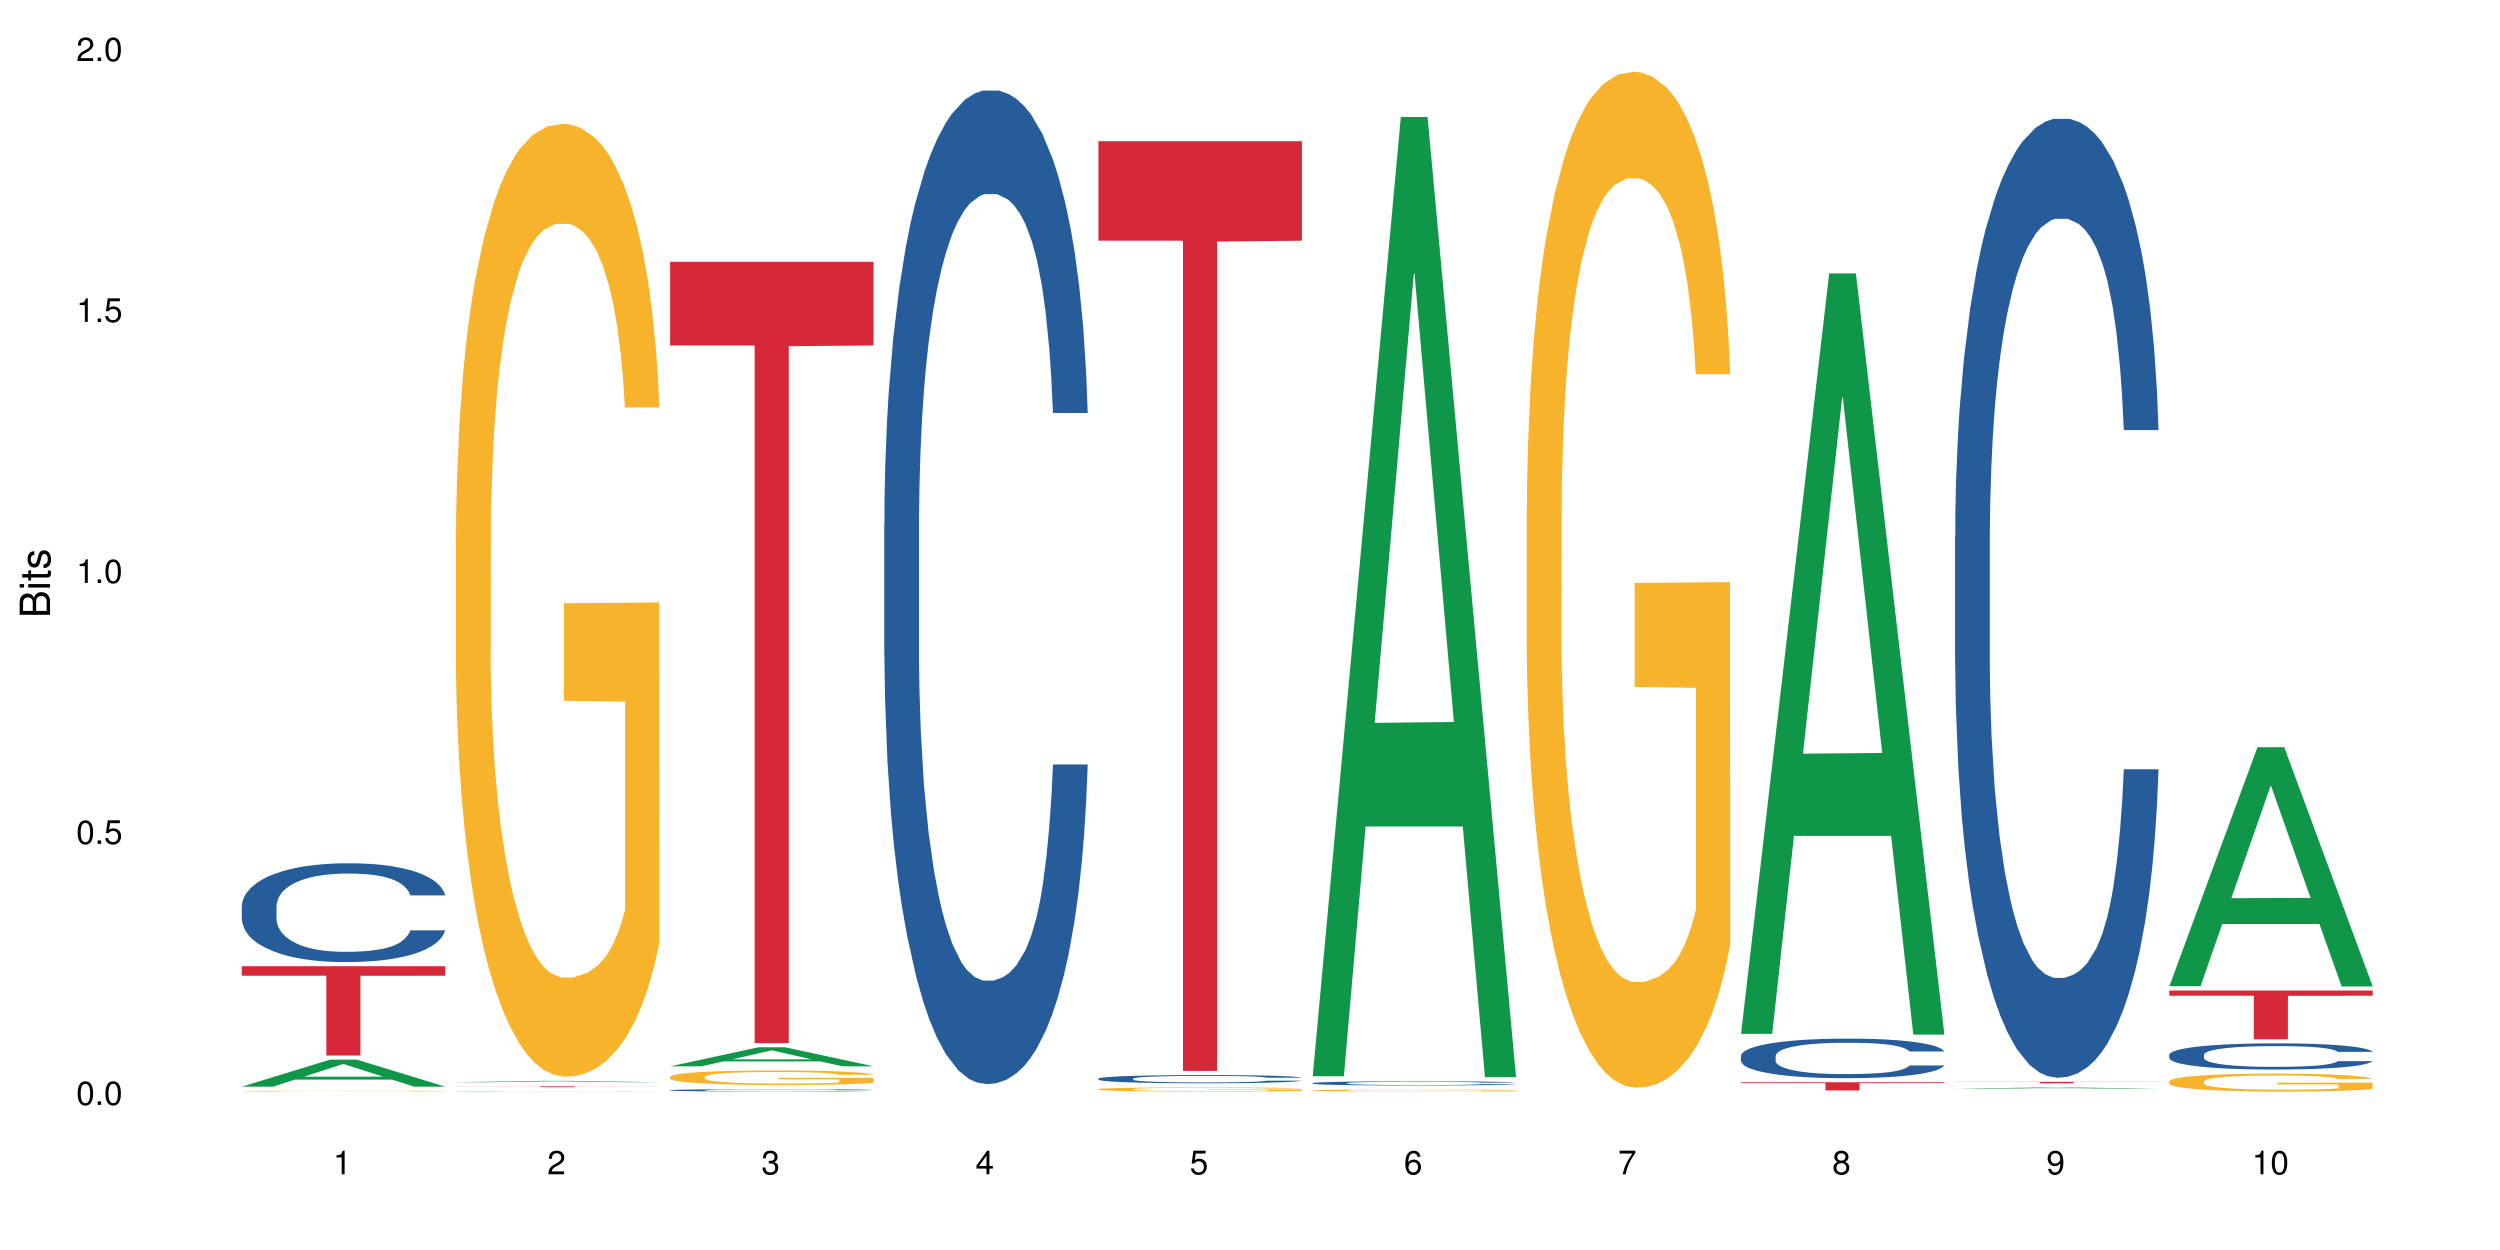 <?xml version="1.0" encoding="UTF-8"?>
<svg xmlns="http://www.w3.org/2000/svg" xmlns:xlink="http://www.w3.org/1999/xlink" width="720pt" height="360pt" viewBox="0 0 720 360" version="1.1">
<defs>
<g>
<symbol overflow="visible" id="glyph0-0">
<path style="stroke:none;" d=""/>
</symbol>
<symbol overflow="visible" id="glyph0-1">
<path style="stroke:none;" d="M 2.641 -6.797 C 2 -6.797 1.422 -6.531 1.078 -6.047 C 0.641 -5.453 0.406 -4.547 0.406 -3.297 C 0.406 -1 1.188 0.219 2.641 0.219 C 4.078 0.219 4.859 -1 4.859 -3.234 C 4.859 -4.562 4.656 -5.438 4.203 -6.047 C 3.844 -6.531 3.281 -6.797 2.641 -6.797 Z M 2.641 -6.047 C 3.547 -6.047 4 -5.125 4 -3.312 C 4 -1.375 3.562 -0.484 2.625 -0.484 C 1.734 -0.484 1.281 -1.422 1.281 -3.281 C 1.281 -5.141 1.734 -6.047 2.641 -6.047 Z M 2.641 -6.047 "/>
</symbol>
<symbol overflow="visible" id="glyph0-2">
<path style="stroke:none;" d="M 1.828 -1 L 0.828 -1 L 0.828 0 L 1.828 0 Z M 1.828 -1 "/>
</symbol>
<symbol overflow="visible" id="glyph0-3">
<path style="stroke:none;" d="M 4.562 -6.797 L 1.062 -6.797 L 0.547 -3.094 L 1.328 -3.094 C 1.719 -3.562 2.047 -3.734 2.578 -3.734 C 3.484 -3.734 4.062 -3.109 4.062 -2.094 C 4.062 -1.125 3.484 -0.531 2.578 -0.531 C 1.828 -0.531 1.375 -0.906 1.188 -1.672 L 0.328 -1.672 C 0.453 -1.109 0.547 -0.844 0.75 -0.594 C 1.125 -0.078 1.828 0.219 2.594 0.219 C 3.969 0.219 4.922 -0.781 4.922 -2.219 C 4.922 -3.562 4.031 -4.484 2.719 -4.484 C 2.25 -4.484 1.859 -4.359 1.469 -4.062 L 1.734 -5.969 L 4.562 -5.969 Z M 4.562 -6.797 "/>
</symbol>
<symbol overflow="visible" id="glyph0-4">
<path style="stroke:none;" d="M 2.484 -4.844 L 2.484 0 L 3.328 0 L 3.328 -6.797 L 2.766 -6.797 C 2.469 -5.75 2.281 -5.609 0.984 -5.453 L 0.984 -4.844 Z M 2.484 -4.844 "/>
</symbol>
<symbol overflow="visible" id="glyph0-5">
<path style="stroke:none;" d="M 4.859 -0.828 L 1.281 -0.828 C 1.359 -1.391 1.672 -1.75 2.5 -2.234 L 3.469 -2.75 C 4.406 -3.266 4.906 -3.969 4.906 -4.812 C 4.906 -5.375 4.672 -5.906 4.266 -6.266 C 3.859 -6.625 3.375 -6.797 2.719 -6.797 C 1.859 -6.797 1.219 -6.5 0.844 -5.922 C 0.609 -5.562 0.5 -5.125 0.484 -4.438 L 1.328 -4.438 C 1.359 -4.906 1.406 -5.188 1.531 -5.406 C 1.75 -5.812 2.188 -6.062 2.703 -6.062 C 3.469 -6.062 4.031 -5.516 4.031 -4.781 C 4.031 -4.25 3.719 -3.797 3.125 -3.438 L 2.234 -2.938 C 0.812 -2.141 0.406 -1.5 0.328 0 L 4.859 0 Z M 4.859 -0.828 "/>
</symbol>
<symbol overflow="visible" id="glyph0-6">
<path style="stroke:none;" d="M 2.125 -3.125 L 2.578 -3.125 C 3.516 -3.125 3.984 -2.703 3.984 -1.891 C 3.984 -1.031 3.469 -0.531 2.578 -0.531 C 1.656 -0.531 1.203 -0.984 1.156 -1.969 L 0.312 -1.969 C 0.344 -1.422 0.438 -1.078 0.609 -0.766 C 0.953 -0.109 1.625 0.219 2.547 0.219 C 3.953 0.219 4.859 -0.609 4.859 -1.906 C 4.859 -2.766 4.516 -3.25 3.703 -3.516 C 4.344 -3.766 4.656 -4.25 4.656 -4.938 C 4.656 -6.109 3.875 -6.797 2.578 -6.797 C 1.203 -6.797 0.484 -6.047 0.453 -4.609 L 1.297 -4.609 C 1.312 -5.016 1.344 -5.25 1.453 -5.453 C 1.641 -5.828 2.062 -6.062 2.594 -6.062 C 3.344 -6.062 3.797 -5.625 3.797 -4.906 C 3.797 -4.422 3.609 -4.141 3.25 -3.984 C 3.016 -3.891 2.719 -3.844 2.125 -3.844 Z M 2.125 -3.125 "/>
</symbol>
<symbol overflow="visible" id="glyph0-7">
<path style="stroke:none;" d="M 3.141 -1.625 L 3.141 0 L 3.984 0 L 3.984 -1.625 L 4.984 -1.625 L 4.984 -2.391 L 3.984 -2.391 L 3.984 -6.797 L 3.359 -6.797 L 0.266 -2.516 L 0.266 -1.625 Z M 3.141 -2.391 L 1 -2.391 L 3.141 -5.359 Z M 3.141 -2.391 "/>
</symbol>
<symbol overflow="visible" id="glyph0-8">
<path style="stroke:none;" d="M 4.781 -5.031 C 4.609 -6.141 3.891 -6.797 2.844 -6.797 C 2.094 -6.797 1.422 -6.438 1.031 -5.828 C 0.609 -5.172 0.406 -4.344 0.406 -3.094 C 0.406 -1.953 0.578 -1.234 0.984 -0.625 C 1.359 -0.078 1.953 0.219 2.703 0.219 C 3.984 0.219 4.922 -0.734 4.922 -2.078 C 4.922 -3.344 4.062 -4.234 2.844 -4.234 C 2.172 -4.234 1.641 -3.969 1.281 -3.469 C 1.281 -5.125 1.828 -6.047 2.797 -6.047 C 3.391 -6.047 3.797 -5.672 3.938 -5.031 Z M 2.734 -3.484 C 3.547 -3.484 4.062 -2.922 4.062 -2 C 4.062 -1.156 3.484 -0.531 2.703 -0.531 C 1.922 -0.531 1.328 -1.188 1.328 -2.047 C 1.328 -2.891 1.906 -3.484 2.734 -3.484 Z M 2.734 -3.484 "/>
</symbol>
<symbol overflow="visible" id="glyph0-9">
<path style="stroke:none;" d="M 4.984 -6.797 L 0.438 -6.797 L 0.438 -5.969 L 4.109 -5.969 C 2.5 -3.656 1.828 -2.234 1.328 0 L 2.219 0 C 2.594 -2.172 3.453 -4.047 4.984 -6.094 Z M 4.984 -6.797 "/>
</symbol>
<symbol overflow="visible" id="glyph0-10">
<path style="stroke:none;" d="M 3.75 -3.578 C 4.453 -4 4.688 -4.344 4.688 -4.984 C 4.688 -6.047 3.844 -6.797 2.641 -6.797 C 1.438 -6.797 0.594 -6.047 0.594 -4.984 C 0.594 -4.359 0.828 -4.016 1.516 -3.578 C 0.734 -3.203 0.359 -2.641 0.359 -1.891 C 0.359 -0.641 1.297 0.219 2.641 0.219 C 3.984 0.219 4.922 -0.641 4.922 -1.875 C 4.922 -2.641 4.531 -3.203 3.75 -3.578 Z M 2.641 -6.047 C 3.359 -6.047 3.812 -5.625 3.812 -4.969 C 3.812 -4.344 3.344 -3.922 2.641 -3.922 C 1.922 -3.922 1.453 -4.344 1.453 -4.984 C 1.453 -5.625 1.922 -6.047 2.641 -6.047 Z M 2.641 -3.203 C 3.484 -3.203 4.062 -2.672 4.062 -1.875 C 4.062 -1.062 3.484 -0.531 2.625 -0.531 C 1.797 -0.531 1.219 -1.078 1.219 -1.875 C 1.219 -2.672 1.797 -3.203 2.641 -3.203 Z M 2.641 -3.203 "/>
</symbol>
<symbol overflow="visible" id="glyph0-11">
<path style="stroke:none;" d="M 0.516 -1.547 C 0.672 -0.438 1.406 0.219 2.438 0.219 C 3.188 0.219 3.859 -0.141 4.266 -0.75 C 4.688 -1.406 4.891 -2.25 4.891 -3.484 C 4.891 -4.625 4.703 -5.359 4.312 -5.953 C 3.938 -6.5 3.344 -6.797 2.594 -6.797 C 1.297 -6.797 0.359 -5.844 0.359 -4.516 C 0.359 -3.25 1.234 -2.344 2.453 -2.344 C 3.094 -2.344 3.562 -2.578 4.016 -3.109 C 4 -1.453 3.469 -0.531 2.5 -0.531 C 1.906 -0.531 1.484 -0.906 1.359 -1.547 Z M 2.578 -6.062 C 3.375 -6.062 3.969 -5.406 3.969 -4.531 C 3.969 -3.688 3.375 -3.094 2.547 -3.094 C 1.734 -3.094 1.234 -3.672 1.234 -4.578 C 1.234 -5.438 1.797 -6.062 2.578 -6.062 Z M 2.578 -6.062 "/>
</symbol>
<symbol overflow="visible" id="glyph1-0">
<path style="stroke:none;" d=""/>
</symbol>
<symbol overflow="visible" id="glyph1-1">
<path style="stroke:none;" d="M 0 -0.953 L 0 -4.891 C 0 -5.719 -0.234 -6.344 -0.734 -6.797 C -1.188 -7.234 -1.812 -7.469 -2.5 -7.469 C -3.547 -7.469 -4.188 -7 -4.625 -5.875 C -4.984 -6.672 -5.641 -7.094 -6.531 -7.094 C -7.156 -7.094 -7.734 -6.859 -8.141 -6.391 C -8.562 -5.938 -8.75 -5.344 -8.75 -4.5 L -8.75 -0.953 Z M -4.984 -2.062 L -7.766 -2.062 L -7.766 -4.219 C -7.766 -4.844 -7.688 -5.203 -7.453 -5.5 C -7.219 -5.812 -6.859 -5.969 -6.375 -5.969 C -5.906 -5.969 -5.531 -5.812 -5.297 -5.5 C -5.062 -5.203 -4.984 -4.844 -4.984 -4.219 Z M -0.984 -2.062 L -4 -2.062 L -4 -4.781 C -4 -5.328 -3.859 -5.688 -3.578 -5.953 C -3.297 -6.219 -2.922 -6.359 -2.484 -6.359 C -2.062 -6.359 -1.688 -6.219 -1.406 -5.953 C -1.109 -5.688 -0.984 -5.328 -0.984 -4.781 Z M -0.984 -2.062 "/>
</symbol>
<symbol overflow="visible" id="glyph1-2">
<path style="stroke:none;" d="M -6.281 -1.797 L -6.281 -0.797 L 0 -0.797 L 0 -1.797 Z M -8.75 -1.797 L -8.75 -0.797 L -7.484 -0.797 L -7.484 -1.797 Z M -8.75 -1.797 "/>
</symbol>
<symbol overflow="visible" id="glyph1-3">
<path style="stroke:none;" d="M -6.281 -3.047 L -6.281 -2.016 L -8.016 -2.016 L -8.016 -1.016 L -6.281 -1.016 L -6.281 -0.172 L -5.469 -0.172 L -5.469 -1.016 L -0.719 -1.016 C -0.078 -1.016 0.281 -1.453 0.281 -2.234 C 0.281 -2.469 0.25 -2.719 0.188 -3.047 L -0.641 -3.047 C -0.609 -2.922 -0.594 -2.766 -0.594 -2.562 C -0.594 -2.141 -0.719 -2.016 -1.156 -2.016 L -5.469 -2.016 L -5.469 -3.047 Z M -6.281 -3.047 "/>
</symbol>
<symbol overflow="visible" id="glyph1-4">
<path style="stroke:none;" d="M -4.531 -5.25 C -5.766 -5.25 -6.469 -4.422 -6.469 -2.969 C -6.469 -1.516 -5.719 -0.562 -4.547 -0.562 C -3.562 -0.562 -3.094 -1.062 -2.734 -2.562 L -2.516 -3.484 C -2.344 -4.188 -2.094 -4.469 -1.625 -4.469 C -1.047 -4.469 -0.641 -3.875 -0.641 -3 C -0.641 -2.453 -0.797 -2 -1.062 -1.75 C -1.25 -1.594 -1.422 -1.531 -1.875 -1.469 L -1.875 -0.406 C -0.422 -0.453 0.281 -1.266 0.281 -2.922 C 0.281 -4.5 -0.5 -5.516 -1.719 -5.516 C -2.656 -5.516 -3.172 -4.984 -3.469 -3.734 L -3.703 -2.766 C -3.891 -1.953 -4.156 -1.609 -4.594 -1.609 C -5.172 -1.609 -5.547 -2.125 -5.547 -2.938 C -5.547 -3.75 -5.203 -4.172 -4.531 -4.203 Z M -4.531 -5.25 "/>
</symbol>
</g>
</defs>
<g id="surface94126">
<rect x="0" y="0" width="720" height="360" style="fill:rgb(100%,100%,100%);fill-opacity:1;stroke:none;"/>
<path style=" stroke:none;fill-rule:nonzero;fill:rgb(6.275%,58.824%,28.235%);fill-opacity:1;" d="M 69.629 312.953 L 69.691 312.949 L 95.047 305.172 L 102.746 305.172 L 128.223 312.961 L 119.273 312.961 L 112.887 310.93 L 84.902 310.93 L 78.645 312.953 L 69.629 312.953 L 87.598 310.086 L 110.32 310.078 L 98.988 306.445 L 98.863 306.438 L 98.738 306.457 L 87.535 310.078 L 87.598 310.086 Z M 69.629 312.953 "/>
<path style=" stroke:none;fill-rule:nonzero;fill:rgb(14.51%,36.078%,60%);fill-opacity:1;" d="M 69.629 261.016 L 69.699 260.988 L 69.699 260.367 L 69.914 259.379 L 70.414 258.129 L 70.914 257.273 L 72.203 255.738 L 73.988 254.258 L 75.848 253.113 L 77.203 252.438 L 78.418 251.918 L 81.207 250.957 L 82.992 250.465 L 84.922 250.02 L 87.281 249.578 L 88.996 249.32 L 92.852 248.902 L 95.711 248.723 L 97.926 248.645 L 102.715 248.645 L 105.574 248.746 L 107.645 248.879 L 109.93 249.086 L 111.859 249.32 L 115.219 249.891 L 118.219 250.617 L 119.578 251.035 L 121.723 251.84 L 123.367 252.621 L 124.508 253.297 L 125.797 254.258 L 126.938 255.426 L 127.797 256.754 L 128.223 257.871 L 118.219 257.871 L 117.719 256.832 L 117.148 256.023 L 116.078 254.961 L 115.004 254.207 L 113.504 253.453 L 112.148 252.957 L 110.289 252.465 L 108.645 252.152 L 106.93 251.918 L 105.285 251.762 L 102.141 251.605 L 98.5 251.605 L 97.141 251.66 L 94.355 251.867 L 92.852 252.047 L 90.711 252.414 L 89.207 252.75 L 87.422 253.27 L 86.207 253.711 L 84.707 254.387 L 83.637 254.984 L 82.422 255.844 L 81.707 256.492 L 81.062 257.223 L 80.492 258.078 L 80.062 258.988 L 79.777 259.949 L 79.633 260.887 L 79.633 264.914 L 79.777 265.852 L 80.133 266.941 L 81.062 268.527 L 82.422 269.906 L 83.992 270.996 L 85.492 271.777 L 86.352 272.141 L 87.492 272.559 L 89.281 273.078 L 91.852 273.598 L 93.352 273.805 L 95.641 274.012 L 97.996 274.117 L 101.141 274.117 L 103.93 274.012 L 105.785 273.883 L 107.715 273.676 L 110.359 273.234 L 112.004 272.816 L 113.434 272.324 L 114.504 271.828 L 115.219 271.414 L 116.293 270.609 L 117.148 269.723 L 117.793 268.812 L 118.219 267.93 L 128.223 267.93 L 127.797 268.969 L 127.152 269.984 L 126.508 270.738 L 125.508 271.648 L 124.367 272.453 L 122.723 273.363 L 121.363 273.961 L 119.578 274.609 L 117.934 275.105 L 116.148 275.547 L 113.504 276.066 L 111.789 276.324 L 109.93 276.559 L 107.715 276.77 L 104.93 276.949 L 101.93 277.055 L 99.141 277.078 L 96.141 277.027 L 93.926 276.922 L 90.996 276.691 L 87.352 276.223 L 84.707 275.727 L 82.633 275.234 L 80.848 274.715 L 78.848 274.012 L 76.273 272.867 L 74.703 271.984 L 73.633 271.258 L 72.418 270.242 L 71.559 269.332 L 70.559 267.879 L 69.844 266.031 L 69.629 264.602 Z M 69.629 261.016 "/>
<path style=" stroke:none;fill-rule:nonzero;fill:rgb(96.863%,70.196%,16.863%);fill-opacity:1;" d="M 69.629 314.238 L 69.699 314.238 L 69.699 314.234 L 69.988 314.227 L 70.703 314.211 L 71.629 314.203 L 72.629 314.195 L 73.273 314.188 L 74.344 314.184 L 75.273 314.18 L 77.633 314.168 L 80.633 314.16 L 82.277 314.156 L 84.137 314.152 L 86.777 314.148 L 87.992 314.148 L 91.711 314.145 L 95.926 314.141 L 105.645 314.141 L 109.645 314.145 L 111.934 314.148 L 113.719 314.148 L 115.578 314.152 L 117.863 314.156 L 120.008 314.16 L 121.723 314.164 L 123.438 314.172 L 124.867 314.18 L 126.082 314.188 L 127.152 314.195 L 127.797 314.203 L 128.223 314.211 L 118.293 314.211 L 117.719 314.203 L 117.078 314.195 L 116.004 314.191 L 114.934 314.184 L 113.863 314.18 L 111.859 314.176 L 110.145 314.172 L 108.004 314.168 L 105.93 314.168 L 103.57 314.164 L 98.355 314.164 L 94.926 314.168 L 92.926 314.168 L 91.496 314.172 L 89.496 314.172 L 88.281 314.176 L 87.566 314.176 L 85.422 314.184 L 83.992 314.191 L 83.207 314.195 L 82.207 314.199 L 81.492 314.207 L 80.707 314.215 L 80.277 314.219 L 79.703 314.234 L 79.633 314.273 L 79.848 314.281 L 80.277 314.289 L 80.848 314.297 L 81.707 314.305 L 82.562 314.312 L 84.062 314.32 L 85.352 314.324 L 86.352 314.328 L 88.281 314.332 L 89.066 314.336 L 90.922 314.34 L 92.852 314.344 L 95.211 314.344 L 96.996 314.348 L 103.5 314.348 L 107.789 314.344 L 112.359 314.344 L 113.574 314.34 L 115.078 314.34 L 116.148 314.336 L 117.148 314.336 L 118.363 314.332 L 118.363 314.281 L 100.715 314.281 L 100.715 314.258 L 128.152 314.258 L 128.223 314.34 L 126.723 314.344 L 124.867 314.348 L 123.078 314.355 L 121.223 314.355 L 118.578 314.359 L 116.434 314.363 L 113.148 314.367 L 110.145 314.367 L 107 314.371 L 97.996 314.371 L 94.855 314.367 L 92.352 314.367 L 90.066 314.363 L 87.781 314.363 L 84.922 314.359 L 83.062 314.355 L 81.133 314.352 L 79.203 314.344 L 77.488 314.34 L 76.348 314.336 L 75.203 314.328 L 73.988 314.324 L 72.844 314.316 L 71.988 314.309 L 71.203 314.301 L 70.629 314.297 L 70.059 314.285 L 69.773 314.277 L 69.629 314.273 Z M 69.629 314.238 "/>
<path style=" stroke:none;fill-rule:nonzero;fill:rgb(83.922%,15.686%,22.353%);fill-opacity:1;" d="M 69.629 278.258 L 128.223 278.258 L 128.223 281.012 L 103.805 281.039 L 103.805 303.992 L 93.98 303.992 L 93.98 281.062 L 93.836 281.012 L 69.629 281.012 Z M 69.629 278.258 "/>
<path style=" stroke:none;fill-rule:nonzero;fill:rgb(6.275%,58.824%,28.235%);fill-opacity:1;" d="M 131.309 311.688 L 131.371 311.684 L 156.727 311.285 L 164.426 311.285 L 189.902 311.688 L 180.953 311.688 L 174.566 311.582 L 146.582 311.582 L 140.324 311.688 L 131.309 311.688 L 149.273 311.539 L 172 311.539 L 160.668 311.352 L 160.418 311.352 L 149.211 311.539 L 149.273 311.539 Z M 131.309 311.688 "/>
<path style=" stroke:none;fill-rule:nonzero;fill:rgb(14.51%,36.078%,60%);fill-opacity:1;" d="M 131.309 314.324 L 131.379 314.324 L 131.379 314.32 L 131.594 314.32 L 132.594 314.312 L 133.883 314.309 L 135.668 314.305 L 137.523 314.301 L 138.883 314.297 L 140.098 314.297 L 142.883 314.293 L 144.672 314.293 L 146.602 314.289 L 154.531 314.289 L 157.391 314.285 L 164.395 314.285 L 167.25 314.289 L 176.898 314.289 L 179.898 314.293 L 181.258 314.293 L 183.402 314.297 L 185.043 314.297 L 186.188 314.301 L 187.473 314.305 L 188.617 314.309 L 189.477 314.312 L 189.902 314.312 L 179.398 314.312 L 178.828 314.309 L 177.758 314.305 L 176.684 314.305 L 175.184 314.301 L 173.824 314.301 L 171.969 314.297 L 152.387 314.297 L 150.887 314.301 L 147.887 314.301 L 146.387 314.305 L 145.312 314.305 L 144.098 314.309 L 143.387 314.309 L 142.742 314.312 L 142.172 314.316 L 141.742 314.316 L 141.457 314.32 L 141.312 314.324 L 141.312 314.336 L 141.457 314.336 L 141.812 314.34 L 142.742 314.344 L 144.098 314.348 L 145.672 314.352 L 147.172 314.355 L 149.172 314.355 L 150.961 314.359 L 155.031 314.359 L 157.32 314.363 L 165.609 314.363 L 167.465 314.359 L 173.684 314.359 L 175.113 314.355 L 176.898 314.355 L 177.969 314.352 L 178.828 314.348 L 179.473 314.348 L 179.898 314.344 L 189.902 314.344 L 189.477 314.348 L 188.832 314.352 L 188.188 314.352 L 187.188 314.355 L 186.047 314.355 L 184.402 314.359 L 183.043 314.363 L 179.613 314.363 L 177.828 314.367 L 171.609 314.367 L 169.395 314.371 L 152.676 314.371 L 149.031 314.367 L 146.387 314.367 L 144.312 314.363 L 140.527 314.363 L 137.953 314.359 L 136.383 314.355 L 135.309 314.352 L 134.094 314.352 L 133.238 314.348 L 132.238 314.344 L 131.523 314.34 L 131.309 314.332 Z M 131.309 314.324 "/>
<path style=" stroke:none;fill-rule:nonzero;fill:rgb(96.863%,70.196%,16.863%);fill-opacity:1;" d="M 131.309 153.195 L 131.379 152.945 L 131.379 147.934 L 131.664 136.652 L 132.379 121.113 L 133.309 108.328 L 134.309 98.301 L 134.953 93.039 L 136.023 85.52 L 136.953 80.004 L 139.312 68.727 L 142.312 58.195 L 143.957 53.684 L 145.812 49.426 L 148.457 44.66 L 149.672 42.906 L 153.391 38.898 L 157.605 36.391 L 162.25 35.637 L 164.395 35.891 L 167.324 36.891 L 171.324 39.648 L 173.613 42.156 L 175.398 44.66 L 177.254 47.922 L 179.543 52.934 L 181.688 58.949 L 183.402 64.965 L 185.117 72.484 L 186.547 80.504 L 187.762 89.277 L 188.832 99.805 L 189.477 108.578 L 189.902 117.352 L 179.973 117.352 L 179.398 108.578 L 178.758 101.812 L 177.684 93.539 L 176.613 87.523 L 175.539 82.762 L 173.539 76.246 L 171.824 72.234 L 169.68 68.727 L 167.609 66.469 L 165.25 64.965 L 163.82 64.465 L 160.035 64.465 L 156.605 66.219 L 154.605 68.223 L 153.176 70.23 L 151.172 73.988 L 149.957 76.996 L 149.246 79 L 147.102 86.773 L 145.672 93.789 L 144.887 98.555 L 143.887 106.074 L 143.172 112.84 L 142.383 122.867 L 141.957 130.387 L 141.383 147.43 L 141.312 192.551 L 141.527 202.074 L 141.957 212.352 L 142.527 221.375 L 143.387 230.898 L 144.242 238.168 L 145.742 247.945 L 147.027 254.461 L 148.031 258.723 L 149.957 265.488 L 150.746 267.746 L 152.602 272.258 L 154.531 275.766 L 156.891 278.773 L 158.676 280.277 L 161.535 281.531 L 165.18 281.531 L 169.469 280.027 L 172.184 278.023 L 174.039 276.016 L 175.254 274.262 L 176.754 271.504 L 177.828 269 L 178.828 266.242 L 180.043 261.98 L 180.043 202.074 L 162.391 201.824 L 162.391 173.75 L 189.832 173.5 L 189.902 271.504 L 188.402 278.273 L 186.547 284.789 L 184.758 289.805 L 182.902 294.066 L 180.258 298.828 L 178.113 301.836 L 174.824 305.344 L 171.824 307.602 L 168.68 309.105 L 165.895 309.855 L 162.605 310.105 L 159.676 309.605 L 156.531 308.102 L 154.031 306.098 L 151.746 303.59 L 149.457 300.332 L 146.602 295.066 L 144.742 290.805 L 142.812 285.543 L 140.883 279.277 L 139.168 272.508 L 138.027 267.246 L 136.883 261.23 L 135.668 253.711 L 134.523 245.188 L 133.668 237.418 L 132.879 228.645 L 132.309 220.371 L 131.738 209.094 L 131.453 200.07 L 131.309 192.297 Z M 131.309 153.195 "/>
<path style=" stroke:none;fill-rule:nonzero;fill:rgb(83.922%,15.686%,22.353%);fill-opacity:1;" d="M 131.309 312.867 L 189.902 312.867 L 189.902 312.891 L 165.484 312.891 L 165.484 313.105 L 155.656 313.105 L 155.656 312.891 L 131.309 312.891 Z M 131.309 312.867 "/>
<path style=" stroke:none;fill-rule:nonzero;fill:rgb(6.275%,58.824%,28.235%);fill-opacity:1;" d="M 192.988 307.109 L 193.051 307.102 L 218.402 301.617 L 226.105 301.617 L 251.582 307.113 L 242.629 307.113 L 236.246 305.68 L 208.262 305.68 L 202.004 307.109 L 192.988 307.109 L 210.953 305.086 L 233.68 305.082 L 222.348 302.516 L 222.223 302.512 L 222.098 302.527 L 210.891 305.082 L 210.953 305.086 Z M 192.988 307.109 "/>
<path style=" stroke:none;fill-rule:nonzero;fill:rgb(14.51%,36.078%,60%);fill-opacity:1;" d="M 192.988 313.977 L 193.059 313.977 L 193.059 313.961 L 193.273 313.934 L 193.773 313.906 L 194.273 313.883 L 195.559 313.844 L 197.348 313.809 L 199.203 313.781 L 200.562 313.766 L 201.777 313.75 L 204.562 313.727 L 206.352 313.715 L 208.281 313.703 L 210.637 313.695 L 212.352 313.688 L 216.211 313.676 L 219.07 313.672 L 228.93 313.672 L 231.004 313.676 L 233.289 313.684 L 235.219 313.688 L 238.578 313.703 L 241.578 313.719 L 242.938 313.73 L 245.082 313.75 L 246.723 313.77 L 247.867 313.785 L 249.152 313.809 L 250.297 313.84 L 251.152 313.871 L 251.582 313.898 L 241.578 313.898 L 241.078 313.871 L 240.508 313.852 L 239.434 313.828 L 238.363 313.809 L 236.863 313.789 L 235.504 313.777 L 233.648 313.766 L 232.004 313.758 L 230.289 313.75 L 228.645 313.746 L 225.5 313.742 L 221.855 313.742 L 220.5 313.746 L 217.711 313.75 L 216.211 313.754 L 214.066 313.766 L 212.566 313.773 L 210.781 313.785 L 209.566 313.797 L 208.066 313.812 L 206.992 313.828 L 205.777 313.848 L 205.062 313.863 L 204.422 313.883 L 203.848 313.902 L 203.422 313.926 L 203.133 313.949 L 202.992 313.973 L 202.992 314.07 L 203.133 314.094 L 203.492 314.121 L 204.422 314.16 L 205.777 314.195 L 207.352 314.223 L 208.852 314.238 L 209.707 314.25 L 210.852 314.258 L 212.637 314.273 L 215.211 314.285 L 216.711 314.289 L 219 314.297 L 227.289 314.297 L 229.145 314.293 L 231.074 314.285 L 233.719 314.277 L 235.363 314.266 L 236.793 314.254 L 237.863 314.242 L 238.578 314.23 L 239.648 314.211 L 240.508 314.191 L 241.148 314.168 L 241.578 314.145 L 251.582 314.145 L 251.152 314.172 L 250.512 314.195 L 249.867 314.215 L 248.867 314.238 L 247.723 314.258 L 246.082 314.277 L 244.723 314.293 L 242.938 314.309 L 241.293 314.32 L 239.508 314.332 L 236.863 314.348 L 235.148 314.352 L 233.289 314.359 L 231.074 314.363 L 228.289 314.367 L 225.285 314.371 L 219.5 314.371 L 217.285 314.367 L 214.352 314.359 L 210.711 314.348 L 208.066 314.336 L 205.992 314.324 L 204.207 314.312 L 202.207 314.297 L 199.633 314.266 L 198.062 314.246 L 196.988 314.227 L 195.773 314.203 L 194.918 314.18 L 193.918 314.145 L 193.203 314.098 L 192.988 314.062 Z M 192.988 313.977 "/>
<path style=" stroke:none;fill-rule:nonzero;fill:rgb(96.863%,70.196%,16.863%);fill-opacity:1;" d="M 192.988 310.09 L 193.059 310.086 L 193.059 310.012 L 193.344 309.84 L 194.059 309.602 L 194.988 309.406 L 195.988 309.25 L 196.633 309.172 L 197.703 309.055 L 198.633 308.973 L 200.992 308.801 L 203.992 308.637 L 205.637 308.57 L 207.492 308.504 L 210.137 308.43 L 211.352 308.402 L 215.066 308.344 L 219.285 308.305 L 223.93 308.293 L 226.074 308.297 L 229.004 308.312 L 233.004 308.355 L 235.289 308.391 L 237.078 308.43 L 238.934 308.48 L 241.223 308.559 L 243.367 308.648 L 245.082 308.742 L 246.797 308.855 L 248.223 308.98 L 249.438 309.113 L 250.512 309.273 L 251.152 309.41 L 251.582 309.543 L 241.648 309.543 L 241.078 309.41 L 240.434 309.305 L 239.363 309.18 L 238.293 309.086 L 237.219 309.012 L 235.219 308.914 L 233.504 308.852 L 231.359 308.801 L 229.289 308.766 L 226.93 308.742 L 225.5 308.734 L 221.715 308.734 L 218.285 308.762 L 216.281 308.793 L 214.855 308.82 L 212.852 308.879 L 211.637 308.926 L 210.922 308.957 L 208.781 309.074 L 207.352 309.184 L 206.566 309.254 L 205.562 309.371 L 204.852 309.473 L 204.062 309.629 L 203.637 309.742 L 203.062 310.004 L 202.992 310.691 L 203.207 310.84 L 203.637 310.996 L 204.207 311.133 L 205.062 311.281 L 205.922 311.391 L 207.422 311.539 L 208.707 311.641 L 209.707 311.707 L 211.637 311.809 L 212.426 311.844 L 214.281 311.914 L 216.211 311.965 L 218.57 312.012 L 220.355 312.035 L 223.215 312.055 L 226.859 312.055 L 231.145 312.031 L 233.863 312 L 235.719 311.969 L 236.934 311.941 L 238.434 311.902 L 239.508 311.863 L 240.508 311.82 L 241.723 311.754 L 241.723 310.84 L 224.07 310.836 L 224.07 310.406 L 251.512 310.402 L 251.582 311.902 L 250.082 312.004 L 248.223 312.105 L 246.438 312.18 L 244.578 312.246 L 241.938 312.32 L 239.793 312.363 L 236.504 312.418 L 233.504 312.453 L 230.359 312.477 L 227.574 312.488 L 224.285 312.492 L 221.355 312.484 L 218.211 312.461 L 215.711 312.43 L 213.426 312.391 L 211.137 312.344 L 208.281 312.262 L 206.422 312.195 L 204.492 312.117 L 202.562 312.02 L 200.848 311.918 L 199.703 311.836 L 198.562 311.742 L 197.348 311.629 L 196.203 311.5 L 195.348 311.379 L 194.559 311.246 L 193.988 311.117 L 193.418 310.945 L 193.129 310.809 L 192.988 310.688 Z M 192.988 310.09 "/>
<path style=" stroke:none;fill-rule:nonzero;fill:rgb(83.922%,15.686%,22.353%);fill-opacity:1;" d="M 192.988 75.406 L 251.582 75.406 L 251.582 99.496 L 227.164 99.707 L 227.164 300.438 L 217.336 300.438 L 217.336 99.918 L 217.195 99.496 L 192.988 99.496 Z M 192.988 75.406 "/>
<path style=" stroke:none;fill-rule:nonzero;fill:rgb(14.51%,36.078%,60%);fill-opacity:1;" d="M 254.668 150.598 L 254.738 150.336 L 254.738 144.059 L 254.953 134.121 L 255.453 121.566 L 255.953 112.934 L 257.238 97.504 L 259.027 82.594 L 260.883 71.086 L 262.242 64.285 L 263.457 59.055 L 266.242 49.379 L 268.031 44.41 L 269.957 39.965 L 272.316 35.516 L 274.031 32.902 L 277.891 28.719 L 280.75 26.887 L 282.965 26.102 L 287.75 26.102 L 290.609 27.148 L 292.684 28.457 L 294.969 30.547 L 296.898 32.902 L 300.258 38.656 L 303.258 45.98 L 304.617 50.164 L 306.758 58.27 L 308.402 66.117 L 309.547 72.918 L 310.832 82.594 L 311.977 94.363 L 312.832 107.703 L 313.262 118.949 L 303.258 118.949 L 302.758 108.488 L 302.188 100.379 L 301.113 89.656 L 300.043 82.07 L 298.543 74.488 L 297.184 69.52 L 295.328 64.547 L 293.684 61.41 L 291.969 59.055 L 290.324 57.488 L 287.18 55.918 L 283.535 55.918 L 282.18 56.441 L 279.391 58.531 L 277.891 60.363 L 275.746 64.023 L 274.246 67.426 L 272.461 72.656 L 271.246 77.102 L 269.746 83.902 L 268.672 89.918 L 267.457 98.551 L 266.742 105.086 L 266.102 112.41 L 265.527 121.043 L 265.102 130.195 L 264.812 139.875 L 264.672 149.289 L 264.672 189.828 L 264.812 199.242 L 265.172 210.23 L 266.102 226.184 L 267.457 240.043 L 269.031 251.031 L 270.531 258.875 L 271.387 262.539 L 272.531 266.723 L 274.316 271.953 L 276.891 277.184 L 278.391 279.277 L 280.676 281.367 L 283.035 282.414 L 286.18 282.414 L 288.965 281.367 L 290.824 280.062 L 292.754 277.969 L 295.398 273.523 L 297.043 269.336 L 298.469 264.367 L 299.543 259.398 L 300.258 255.215 L 301.328 247.105 L 302.188 238.215 L 302.828 229.059 L 303.258 220.168 L 313.262 220.168 L 312.832 230.629 L 312.191 240.828 L 311.547 248.414 L 310.547 257.566 L 309.402 265.676 L 307.762 274.828 L 306.402 280.844 L 304.617 287.383 L 302.973 292.352 L 301.188 296.801 L 298.543 302.031 L 296.828 304.645 L 294.969 307 L 292.754 309.094 L 289.969 310.922 L 286.965 311.969 L 284.18 312.23 L 281.176 311.707 L 278.961 310.66 L 276.031 308.309 L 272.387 303.602 L 269.746 298.629 L 267.672 293.66 L 265.887 288.43 L 263.887 281.367 L 261.312 269.859 L 259.742 260.969 L 258.668 253.645 L 257.453 243.445 L 256.598 234.289 L 255.598 219.645 L 254.883 201.074 L 254.668 186.691 Z M 254.668 150.598 "/>
<path style=" stroke:none;fill-rule:nonzero;fill:rgb(14.51%,36.078%,60%);fill-opacity:1;" d="M 316.348 310.648 L 316.418 310.645 L 316.418 310.594 L 316.633 310.512 L 317.133 310.406 L 317.633 310.336 L 318.918 310.207 L 320.703 310.086 L 322.562 309.988 L 323.922 309.934 L 325.137 309.891 L 327.922 309.809 L 329.707 309.77 L 331.637 309.73 L 333.996 309.695 L 335.711 309.676 L 339.57 309.641 L 342.43 309.625 L 344.645 309.617 L 349.43 309.617 L 352.289 309.625 L 354.363 309.637 L 356.648 309.656 L 358.578 309.676 L 361.938 309.723 L 364.938 309.781 L 366.293 309.816 L 368.438 309.883 L 370.082 309.949 L 371.227 310.004 L 372.512 310.086 L 373.656 310.184 L 374.512 310.293 L 374.941 310.387 L 364.938 310.387 L 364.438 310.297 L 363.867 310.23 L 362.793 310.145 L 361.723 310.082 L 360.223 310.02 L 358.863 309.977 L 357.004 309.934 L 355.363 309.91 L 353.648 309.891 L 352.004 309.879 L 348.859 309.863 L 345.215 309.863 L 343.855 309.867 L 341.07 309.887 L 339.57 309.902 L 337.426 309.93 L 335.926 309.961 L 334.141 310.004 L 332.926 310.039 L 331.422 310.094 L 330.352 310.145 L 329.137 310.215 L 328.422 310.27 L 327.777 310.332 L 327.207 310.402 L 326.777 310.477 L 326.492 310.559 L 326.352 310.637 L 326.352 310.973 L 326.492 311.047 L 326.852 311.141 L 327.777 311.27 L 329.137 311.387 L 330.707 311.477 L 332.211 311.543 L 333.066 311.57 L 334.211 311.605 L 335.996 311.648 L 338.57 311.691 L 340.07 311.711 L 342.355 311.727 L 344.715 311.734 L 347.859 311.734 L 350.645 311.727 L 352.504 311.715 L 354.434 311.699 L 357.078 311.664 L 358.719 311.629 L 360.148 311.586 L 361.223 311.547 L 361.938 311.512 L 363.008 311.445 L 363.867 311.371 L 364.508 311.297 L 364.938 311.223 L 374.941 311.223 L 374.512 311.309 L 373.871 311.391 L 373.227 311.453 L 372.227 311.531 L 371.082 311.598 L 369.438 311.672 L 368.082 311.723 L 366.293 311.777 L 364.652 311.816 L 362.863 311.855 L 360.223 311.898 L 358.508 311.918 L 356.648 311.938 L 354.434 311.957 L 351.645 311.973 L 348.645 311.98 L 345.859 311.98 L 342.855 311.977 L 340.641 311.969 L 337.711 311.949 L 334.066 311.91 L 331.422 311.871 L 329.352 311.828 L 327.566 311.785 L 325.562 311.727 L 322.992 311.633 L 321.418 311.559 L 320.348 311.5 L 319.133 311.414 L 318.273 311.34 L 317.273 311.219 L 316.559 311.062 L 316.348 310.945 Z M 316.348 310.648 "/>
<path style=" stroke:none;fill-rule:nonzero;fill:rgb(96.863%,70.196%,16.863%);fill-opacity:1;" d="M 316.348 313.68 L 316.418 313.68 L 316.418 313.656 L 316.703 313.605 L 317.418 313.539 L 318.348 313.48 L 319.348 313.438 L 319.992 313.414 L 321.062 313.383 L 321.992 313.355 L 324.348 313.309 L 327.352 313.262 L 328.992 313.242 L 330.852 313.223 L 333.496 313.203 L 334.711 313.195 L 338.426 313.176 L 342.641 313.164 L 347.289 313.16 L 349.43 313.164 L 352.359 313.168 L 356.363 313.18 L 358.648 313.191 L 360.434 313.203 L 362.293 313.215 L 364.578 313.238 L 366.723 313.266 L 368.438 313.289 L 370.152 313.324 L 371.582 313.359 L 372.797 313.398 L 373.871 313.445 L 374.512 313.484 L 374.941 313.523 L 365.008 313.523 L 364.438 313.484 L 363.793 313.453 L 362.723 313.418 L 361.648 313.391 L 360.578 313.371 L 358.578 313.34 L 356.863 313.324 L 354.719 313.309 L 352.645 313.297 L 350.289 313.289 L 345.07 313.289 L 341.641 313.297 L 339.641 313.305 L 338.211 313.312 L 336.211 313.332 L 334.996 313.344 L 334.281 313.352 L 332.137 313.387 L 330.707 313.418 L 329.922 313.438 L 328.922 313.473 L 328.207 313.5 L 327.422 313.547 L 326.992 313.578 L 326.422 313.652 L 326.352 313.852 L 326.562 313.895 L 326.992 313.941 L 327.566 313.98 L 328.422 314.023 L 329.281 314.055 L 330.781 314.098 L 332.066 314.125 L 333.066 314.145 L 334.996 314.176 L 335.781 314.184 L 337.641 314.203 L 339.57 314.219 L 341.93 314.234 L 343.715 314.238 L 346.574 314.246 L 350.219 314.246 L 354.504 314.238 L 357.219 314.23 L 359.078 314.219 L 360.293 314.211 L 361.793 314.199 L 362.863 314.191 L 363.867 314.176 L 365.078 314.16 L 365.078 313.895 L 347.43 313.895 L 347.43 313.77 L 374.871 313.77 L 374.941 314.199 L 373.441 314.23 L 371.582 314.258 L 369.797 314.281 L 367.938 314.301 L 365.293 314.32 L 363.152 314.336 L 359.863 314.352 L 356.863 314.359 L 353.719 314.367 L 350.93 314.371 L 347.645 314.371 L 344.715 314.367 L 341.57 314.363 L 339.07 314.352 L 336.781 314.344 L 334.496 314.328 L 331.637 314.305 L 329.781 314.285 L 327.852 314.262 L 325.922 314.234 L 324.207 314.203 L 323.062 314.184 L 321.918 314.156 L 320.703 314.121 L 319.562 314.086 L 318.703 314.051 L 317.918 314.012 L 317.348 313.977 L 316.773 313.926 L 316.488 313.887 L 316.348 313.852 Z M 316.348 313.68 "/>
<path style=" stroke:none;fill-rule:nonzero;fill:rgb(83.922%,15.686%,22.353%);fill-opacity:1;" d="M 316.348 40.656 L 374.941 40.656 L 374.941 69.32 L 350.52 69.574 L 350.52 308.438 L 340.695 308.438 L 340.695 69.824 L 340.555 69.32 L 316.348 69.32 Z M 316.348 40.656 "/>
<path style=" stroke:none;fill-rule:nonzero;fill:rgb(6.275%,58.824%,28.235%);fill-opacity:1;" d="M 378.023 309.973 L 378.086 309.715 L 403.441 33.688 L 411.141 33.688 L 436.621 310.234 L 427.668 310.234 L 421.281 238.047 L 393.301 238.047 L 387.039 309.973 L 378.023 309.973 L 395.992 208.184 L 418.715 207.926 L 407.387 78.867 L 407.262 78.609 L 407.137 79.387 L 395.93 207.926 L 395.992 208.184 Z M 378.023 309.973 "/>
<path style=" stroke:none;fill-rule:nonzero;fill:rgb(14.51%,36.078%,60%);fill-opacity:1;" d="M 378.023 311.938 L 378.098 311.938 L 378.098 311.91 L 378.312 311.867 L 378.812 311.816 L 379.312 311.781 L 380.598 311.715 L 382.383 311.652 L 384.242 311.602 L 385.602 311.574 L 386.812 311.551 L 389.602 311.512 L 391.387 311.492 L 393.316 311.473 L 395.676 311.453 L 397.391 311.441 L 401.25 311.426 L 404.105 311.418 L 406.324 311.414 L 411.109 311.414 L 413.969 311.418 L 416.039 311.422 L 418.328 311.434 L 420.258 311.441 L 423.613 311.465 L 426.617 311.496 L 427.973 311.516 L 430.117 311.551 L 431.762 311.582 L 432.906 311.609 L 434.191 311.652 L 435.336 311.703 L 436.191 311.758 L 436.621 311.805 L 426.617 311.805 L 426.117 311.762 L 425.543 311.727 L 424.473 311.68 L 423.402 311.648 L 421.898 311.617 L 420.543 311.598 L 418.684 311.574 L 417.039 311.562 L 415.324 311.551 L 413.684 311.547 L 410.539 311.539 L 406.895 311.539 L 405.535 311.543 L 402.75 311.551 L 401.25 311.559 L 399.105 311.574 L 397.605 311.586 L 395.816 311.609 L 394.602 311.629 L 393.102 311.656 L 392.031 311.684 L 390.816 311.719 L 390.102 311.746 L 389.457 311.777 L 388.887 311.812 L 388.457 311.852 L 388.172 311.895 L 388.027 311.934 L 388.027 312.105 L 388.172 312.145 L 388.531 312.191 L 389.457 312.258 L 390.816 312.316 L 392.387 312.363 L 393.891 312.395 L 394.746 312.41 L 395.891 312.43 L 397.676 312.449 L 400.25 312.473 L 401.75 312.48 L 404.035 312.492 L 406.395 312.496 L 409.539 312.496 L 412.324 312.492 L 414.184 312.484 L 416.113 312.477 L 418.758 312.457 L 420.398 312.441 L 421.828 312.418 L 422.902 312.398 L 423.613 312.379 L 424.688 312.344 L 425.543 312.309 L 426.188 312.27 L 426.617 312.23 L 436.621 312.23 L 436.191 312.277 L 435.547 312.32 L 434.906 312.352 L 433.906 312.391 L 432.762 312.426 L 431.117 312.461 L 429.762 312.488 L 427.973 312.516 L 426.332 312.535 L 424.543 312.555 L 421.898 312.578 L 420.184 312.59 L 418.328 312.598 L 416.113 312.605 L 413.324 312.613 L 410.324 312.621 L 407.539 312.621 L 404.535 312.617 L 402.32 312.613 L 399.391 312.605 L 395.746 312.586 L 393.102 312.562 L 391.031 312.543 L 389.242 312.52 L 387.242 312.492 L 384.672 312.441 L 383.098 312.402 L 382.027 312.375 L 380.812 312.332 L 379.953 312.293 L 378.953 312.23 L 378.238 312.152 L 378.023 312.09 Z M 378.023 311.938 "/>
<path style=" stroke:none;fill-rule:nonzero;fill:rgb(96.863%,70.196%,16.863%);fill-opacity:1;" d="M 378.023 314.043 L 378.098 314.043 L 378.098 314.035 L 378.383 314.012 L 379.098 313.977 L 380.027 313.949 L 381.027 313.93 L 381.668 313.918 L 382.742 313.902 L 383.672 313.891 L 386.027 313.867 L 389.031 313.848 L 390.672 313.836 L 392.531 313.828 L 395.176 313.82 L 396.391 313.816 L 400.105 313.809 L 404.32 313.801 L 414.039 313.801 L 418.043 313.809 L 420.328 313.812 L 422.113 313.82 L 423.973 313.824 L 426.258 313.836 L 428.402 313.848 L 430.117 313.859 L 431.832 313.875 L 433.262 313.895 L 434.477 313.91 L 435.547 313.934 L 436.191 313.953 L 436.621 313.969 L 426.688 313.969 L 426.117 313.953 L 425.473 313.938 L 424.402 313.922 L 423.328 313.906 L 422.258 313.898 L 420.258 313.883 L 418.543 313.875 L 416.398 313.867 L 414.324 313.863 L 411.969 313.859 L 406.75 313.859 L 403.32 313.863 L 401.32 313.867 L 399.891 313.871 L 397.891 313.879 L 396.676 313.887 L 395.961 313.891 L 393.816 313.906 L 392.387 313.922 L 391.602 313.93 L 390.602 313.945 L 389.887 313.961 L 389.102 313.98 L 388.672 313.996 L 388.102 314.031 L 388.027 314.125 L 388.242 314.145 L 388.672 314.168 L 389.242 314.188 L 390.102 314.207 L 390.961 314.223 L 392.461 314.242 L 393.746 314.254 L 394.746 314.266 L 396.676 314.277 L 397.461 314.281 L 399.32 314.293 L 401.25 314.301 L 403.605 314.305 L 405.395 314.309 L 408.25 314.312 L 411.895 314.312 L 416.184 314.309 L 418.898 314.305 L 420.758 314.301 L 421.973 314.297 L 423.473 314.289 L 424.543 314.285 L 425.543 314.281 L 426.758 314.27 L 426.758 314.145 L 409.109 314.145 L 409.109 314.086 L 436.551 314.086 L 436.621 314.289 L 435.121 314.305 L 433.262 314.316 L 431.477 314.328 L 429.617 314.336 L 426.973 314.348 L 424.828 314.352 L 421.543 314.359 L 418.543 314.367 L 415.398 314.367 L 412.609 314.371 L 406.395 314.371 L 403.25 314.367 L 400.75 314.363 L 398.461 314.355 L 396.176 314.352 L 393.316 314.34 L 391.461 314.332 L 389.531 314.32 L 387.602 314.305 L 385.887 314.293 L 383.598 314.27 L 382.383 314.254 L 381.242 314.234 L 380.383 314.219 L 379.598 314.203 L 379.027 314.184 L 378.453 314.16 L 378.168 314.141 L 378.023 314.125 Z M 378.023 314.043 "/>
<path style=" stroke:none;fill-rule:nonzero;fill:rgb(96.863%,70.196%,16.863%);fill-opacity:1;" d="M 439.703 145.992 L 439.777 145.727 L 439.777 140.379 L 440.062 128.355 L 440.777 111.789 L 441.707 98.16 L 442.707 87.469 L 443.348 81.859 L 444.422 73.84 L 445.348 67.961 L 447.707 55.938 L 450.707 44.715 L 452.352 39.902 L 454.211 35.359 L 456.855 30.281 L 458.07 28.414 L 461.785 24.137 L 466 21.465 L 470.645 20.664 L 472.789 20.93 L 475.719 22 L 479.719 24.938 L 482.008 27.609 L 483.793 30.281 L 485.652 33.758 L 487.938 39.102 L 490.082 45.516 L 491.797 51.93 L 493.512 59.945 L 494.941 68.496 L 496.156 77.848 L 497.227 89.074 L 497.871 98.426 L 498.301 107.777 L 488.367 107.777 L 487.797 98.426 L 487.152 91.211 L 486.082 82.391 L 485.008 75.98 L 483.938 70.902 L 481.938 63.953 L 480.223 59.68 L 478.078 55.938 L 476.004 53.531 L 473.648 51.93 L 472.219 51.395 L 468.43 51.395 L 465 53.266 L 463 55.402 L 461.57 57.539 L 459.57 61.547 L 458.355 64.754 L 457.641 66.895 L 455.496 75.176 L 454.066 82.66 L 453.281 87.738 L 452.281 95.754 L 451.566 102.969 L 450.781 113.656 L 450.352 121.676 L 449.781 139.848 L 449.707 187.945 L 449.922 198.102 L 450.352 209.059 L 450.922 218.68 L 451.781 228.832 L 452.637 236.582 L 454.141 247.004 L 455.426 253.953 L 456.426 258.496 L 458.355 265.711 L 459.141 268.117 L 461 272.926 L 462.93 276.668 L 465.285 279.875 L 467.074 281.477 L 469.93 282.812 L 473.574 282.812 L 477.863 281.211 L 480.578 279.07 L 482.438 276.934 L 483.652 275.062 L 485.152 272.125 L 486.223 269.453 L 487.223 266.512 L 488.438 261.969 L 488.438 198.102 L 470.789 197.836 L 470.789 167.906 L 498.227 167.637 L 498.301 272.125 L 496.801 279.34 L 494.941 286.285 L 493.156 291.633 L 491.297 296.176 L 488.652 301.25 L 486.508 304.457 L 483.223 308.199 L 480.223 310.605 L 477.078 312.207 L 474.289 313.008 L 471.004 313.277 L 468.074 312.742 L 464.93 311.141 L 462.43 309 L 460.141 306.328 L 457.855 302.855 L 454.996 297.242 L 453.137 292.699 L 451.211 287.09 L 449.281 280.406 L 447.566 273.191 L 446.422 267.582 L 445.277 261.168 L 444.062 253.152 L 442.922 244.066 L 442.062 235.781 L 441.277 226.43 L 440.703 217.609 L 440.133 205.586 L 439.848 195.965 L 439.703 187.68 Z M 439.703 145.992 "/>
<path style=" stroke:none;fill-rule:nonzero;fill:rgb(6.275%,58.824%,28.235%);fill-opacity:1;" d="M 501.383 297.75 L 501.445 297.543 L 526.801 78.73 L 534.5 78.73 L 559.98 297.957 L 551.027 297.957 L 544.641 240.73 L 516.66 240.73 L 510.398 297.75 L 501.383 297.75 L 519.352 217.059 L 542.074 216.852 L 530.742 114.547 L 530.617 114.34 L 530.492 114.957 L 519.289 216.852 L 519.352 217.059 Z M 501.383 297.75 "/>
<path style=" stroke:none;fill-rule:nonzero;fill:rgb(14.51%,36.078%,60%);fill-opacity:1;" d="M 501.383 304.09 L 501.453 304.078 L 501.453 303.828 L 501.668 303.434 L 502.168 302.934 L 502.668 302.59 L 503.957 301.977 L 505.742 301.383 L 507.602 300.926 L 508.957 300.656 L 510.172 300.445 L 512.961 300.062 L 514.746 299.863 L 516.676 299.688 L 519.035 299.508 L 520.75 299.406 L 524.605 299.238 L 527.465 299.168 L 529.68 299.137 L 534.469 299.137 L 537.328 299.176 L 539.398 299.23 L 541.688 299.312 L 543.613 299.406 L 546.973 299.633 L 549.977 299.926 L 551.332 300.094 L 553.477 300.414 L 555.121 300.727 L 556.262 300.996 L 557.551 301.383 L 558.691 301.852 L 559.551 302.383 L 559.98 302.828 L 549.977 302.828 L 549.473 302.414 L 548.902 302.09 L 547.832 301.664 L 546.758 301.363 L 545.258 301.059 L 543.902 300.863 L 542.043 300.664 L 540.398 300.539 L 538.684 300.445 L 537.039 300.383 L 533.898 300.32 L 530.254 300.32 L 528.895 300.344 L 526.109 300.426 L 524.605 300.5 L 522.465 300.645 L 520.961 300.777 L 519.176 300.988 L 517.961 301.164 L 516.461 301.434 L 515.391 301.676 L 514.176 302.016 L 513.461 302.277 L 512.816 302.57 L 512.246 302.914 L 511.816 303.277 L 511.531 303.66 L 511.387 304.035 L 511.387 305.648 L 511.531 306.023 L 511.887 306.461 L 512.816 307.098 L 514.176 307.648 L 515.746 308.086 L 517.246 308.398 L 518.105 308.543 L 519.246 308.707 L 521.035 308.918 L 523.605 309.125 L 525.105 309.207 L 527.395 309.293 L 529.754 309.332 L 532.895 309.332 L 535.684 309.293 L 537.543 309.238 L 539.469 309.156 L 542.113 308.98 L 543.758 308.812 L 545.188 308.613 L 546.258 308.418 L 546.973 308.25 L 548.047 307.93 L 548.902 307.574 L 549.547 307.211 L 549.977 306.855 L 559.98 306.855 L 559.551 307.273 L 558.906 307.68 L 558.266 307.98 L 557.262 308.344 L 556.121 308.668 L 554.477 309.031 L 553.117 309.27 L 551.332 309.531 L 549.688 309.73 L 547.902 309.906 L 545.258 310.113 L 543.543 310.219 L 541.688 310.312 L 539.469 310.395 L 536.684 310.469 L 533.684 310.508 L 530.895 310.52 L 527.895 310.5 L 525.68 310.457 L 522.75 310.363 L 519.105 310.176 L 516.461 309.977 L 514.391 309.781 L 512.602 309.574 L 510.602 309.293 L 508.027 308.832 L 506.457 308.48 L 505.387 308.188 L 504.172 307.781 L 503.312 307.418 L 502.312 306.836 L 501.598 306.098 L 501.383 305.523 Z M 501.383 304.09 "/>
<path style=" stroke:none;fill-rule:nonzero;fill:rgb(83.922%,15.686%,22.353%);fill-opacity:1;" d="M 501.383 311.699 L 559.98 311.699 L 559.98 311.949 L 535.559 311.953 L 535.559 314.055 L 525.734 314.055 L 525.734 311.957 L 525.59 311.949 L 501.383 311.949 Z M 501.383 311.699 "/>
<path style=" stroke:none;fill-rule:nonzero;fill:rgb(6.275%,58.824%,28.235%);fill-opacity:1;" d="M 563.062 313.574 L 563.125 313.574 L 588.48 313.168 L 596.18 313.168 L 621.656 313.578 L 612.707 313.578 L 606.32 313.469 L 578.336 313.469 L 572.078 313.574 L 563.062 313.574 L 581.031 313.426 L 603.754 313.426 L 592.422 313.234 L 592.172 313.234 L 580.965 313.426 L 581.031 313.426 Z M 563.062 313.574 "/>
<path style=" stroke:none;fill-rule:nonzero;fill:rgb(14.51%,36.078%,60%);fill-opacity:1;" d="M 563.062 154.395 L 563.133 154.145 L 563.133 148.086 L 563.348 138.492 L 563.848 126.375 L 564.348 118.047 L 565.637 103.152 L 567.422 88.762 L 569.281 77.656 L 570.637 71.094 L 571.852 66.043 L 574.641 56.703 L 576.426 51.91 L 578.355 47.617 L 580.711 43.324 L 582.426 40.801 L 586.285 36.762 L 589.145 34.996 L 591.359 34.238 L 596.148 34.238 L 599.004 35.246 L 601.078 36.512 L 603.363 38.531 L 605.293 40.801 L 608.652 46.355 L 611.652 53.422 L 613.012 57.461 L 615.156 65.289 L 616.797 72.859 L 617.941 79.422 L 619.227 88.762 L 620.371 100.121 L 621.23 112.996 L 621.656 123.852 L 611.652 123.852 L 611.152 113.754 L 610.582 105.93 L 609.512 95.578 L 608.438 88.258 L 606.938 80.938 L 605.578 76.141 L 603.723 71.344 L 602.078 68.316 L 600.363 66.043 L 598.719 64.531 L 595.574 63.016 L 591.93 63.016 L 590.574 63.52 L 587.785 65.539 L 586.285 67.305 L 584.145 70.84 L 582.641 74.121 L 580.855 79.172 L 579.641 83.461 L 578.141 90.027 L 577.066 95.832 L 575.855 104.16 L 575.141 110.473 L 574.496 117.539 L 573.926 125.871 L 573.496 134.707 L 573.211 144.047 L 573.066 153.133 L 573.066 192.262 L 573.211 201.348 L 573.566 211.949 L 574.496 227.348 L 575.855 240.727 L 577.426 251.328 L 578.926 258.902 L 579.785 262.438 L 580.926 266.477 L 582.715 271.523 L 585.285 276.574 L 586.785 278.594 L 589.074 280.613 L 591.43 281.621 L 594.574 281.621 L 597.363 280.613 L 599.219 279.348 L 601.148 277.328 L 603.793 273.039 L 605.438 269 L 606.867 264.203 L 607.938 259.406 L 608.652 255.367 L 609.723 247.543 L 610.582 238.961 L 611.227 230.125 L 611.652 221.543 L 621.656 221.543 L 621.23 231.641 L 620.586 241.484 L 619.941 248.805 L 618.941 257.641 L 617.801 265.465 L 616.156 274.301 L 614.797 280.105 L 613.012 286.418 L 611.367 291.215 L 609.582 295.504 L 606.938 300.555 L 605.223 303.078 L 603.363 305.352 L 601.148 307.371 L 598.363 309.137 L 595.363 310.145 L 592.574 310.398 L 589.574 309.895 L 587.359 308.883 L 584.43 306.613 L 580.785 302.066 L 578.141 297.273 L 576.066 292.477 L 574.281 287.426 L 572.281 280.613 L 569.707 269.504 L 568.137 260.922 L 567.062 253.855 L 565.848 244.008 L 564.992 235.172 L 563.992 221.039 L 563.277 203.113 L 563.062 189.23 Z M 563.062 154.395 "/>
<path style=" stroke:none;fill-rule:nonzero;fill:rgb(83.922%,15.686%,22.353%);fill-opacity:1;" d="M 563.062 311.578 L 621.656 311.578 L 621.656 311.621 L 597.238 311.621 L 597.238 311.988 L 587.41 311.988 L 587.41 311.621 L 563.062 311.621 Z M 563.062 311.578 "/>
<path style=" stroke:none;fill-rule:nonzero;fill:rgb(6.275%,58.824%,28.235%);fill-opacity:1;" d="M 624.742 284.031 L 624.805 283.965 L 650.156 215.188 L 657.859 215.188 L 683.336 284.094 L 674.387 284.094 L 668 266.109 L 640.016 266.109 L 633.758 284.031 L 624.742 284.031 L 642.707 258.668 L 665.434 258.602 L 654.102 226.445 L 653.977 226.379 L 653.852 226.574 L 642.645 258.602 L 642.707 258.668 Z M 624.742 284.031 "/>
<path style=" stroke:none;fill-rule:nonzero;fill:rgb(14.51%,36.078%,60%);fill-opacity:1;" d="M 624.742 303.77 L 624.812 303.766 L 624.812 303.598 L 625.027 303.336 L 625.527 303.008 L 626.027 302.777 L 627.312 302.371 L 629.102 301.98 L 630.957 301.676 L 632.316 301.496 L 633.531 301.359 L 636.316 301.105 L 638.105 300.977 L 640.035 300.859 L 642.391 300.742 L 644.105 300.672 L 647.965 300.562 L 650.824 300.512 L 653.039 300.492 L 657.828 300.492 L 660.684 300.52 L 662.758 300.555 L 665.043 300.609 L 666.973 300.672 L 670.332 300.824 L 673.332 301.016 L 674.691 301.125 L 676.836 301.34 L 678.477 301.547 L 679.621 301.727 L 680.906 301.98 L 682.051 302.289 L 682.91 302.641 L 683.336 302.938 L 673.332 302.938 L 672.832 302.66 L 672.262 302.449 L 671.188 302.168 L 670.117 301.965 L 668.617 301.766 L 667.258 301.637 L 665.402 301.504 L 663.758 301.422 L 662.043 301.359 L 660.398 301.32 L 657.254 301.277 L 653.609 301.277 L 652.254 301.293 L 649.465 301.348 L 647.965 301.395 L 645.82 301.492 L 644.32 301.582 L 642.535 301.719 L 641.32 301.836 L 639.82 302.016 L 638.746 302.172 L 637.531 302.398 L 636.816 302.574 L 636.176 302.766 L 635.602 302.992 L 635.176 303.234 L 634.891 303.488 L 634.746 303.734 L 634.746 304.805 L 634.891 305.051 L 635.246 305.34 L 636.176 305.762 L 637.531 306.125 L 639.105 306.414 L 640.605 306.621 L 641.465 306.719 L 642.605 306.828 L 644.395 306.965 L 646.965 307.105 L 648.465 307.16 L 650.754 307.215 L 653.109 307.242 L 656.254 307.242 L 659.043 307.215 L 660.898 307.18 L 662.828 307.125 L 665.473 307.008 L 667.117 306.898 L 668.547 306.766 L 669.617 306.637 L 670.332 306.523 L 671.402 306.312 L 672.262 306.078 L 672.902 305.836 L 673.332 305.602 L 683.336 305.602 L 682.91 305.879 L 682.266 306.145 L 681.621 306.348 L 680.621 306.586 L 679.477 306.801 L 677.836 307.043 L 676.477 307.199 L 674.691 307.371 L 673.047 307.504 L 671.262 307.621 L 668.617 307.758 L 666.902 307.828 L 665.043 307.887 L 662.828 307.945 L 660.043 307.992 L 657.039 308.02 L 654.254 308.027 L 651.254 308.012 L 649.039 307.984 L 646.109 307.922 L 642.465 307.801 L 639.82 307.668 L 637.746 307.539 L 635.961 307.398 L 633.961 307.215 L 631.387 306.91 L 629.816 306.676 L 628.742 306.484 L 627.527 306.215 L 626.672 305.973 L 625.672 305.59 L 624.957 305.102 L 624.742 304.723 Z M 624.742 303.77 "/>
<path style=" stroke:none;fill-rule:nonzero;fill:rgb(96.863%,70.196%,16.863%);fill-opacity:1;" d="M 624.742 311.418 L 624.812 311.414 L 624.812 311.32 L 625.098 311.105 L 625.812 310.812 L 626.742 310.574 L 627.742 310.387 L 628.387 310.285 L 629.457 310.145 L 630.387 310.039 L 632.746 309.828 L 635.746 309.629 L 637.391 309.547 L 639.246 309.465 L 641.891 309.375 L 643.105 309.344 L 646.82 309.266 L 651.039 309.219 L 655.684 309.207 L 657.828 309.211 L 660.758 309.23 L 664.758 309.281 L 667.043 309.328 L 668.832 309.375 L 670.688 309.438 L 672.977 309.531 L 675.121 309.645 L 676.836 309.758 L 678.551 309.898 L 679.98 310.051 L 681.191 310.215 L 682.266 310.414 L 682.91 310.578 L 683.336 310.742 L 673.406 310.742 L 672.832 310.578 L 672.191 310.449 L 671.117 310.297 L 670.047 310.184 L 668.973 310.094 L 666.973 309.969 L 665.258 309.895 L 663.113 309.828 L 661.043 309.785 L 658.684 309.758 L 657.254 309.75 L 653.469 309.75 L 650.039 309.781 L 648.035 309.82 L 646.609 309.855 L 644.605 309.926 L 643.391 309.984 L 642.676 310.023 L 640.535 310.168 L 639.105 310.301 L 638.32 310.391 L 637.316 310.531 L 636.605 310.66 L 635.816 310.848 L 635.391 310.988 L 634.816 311.309 L 634.746 312.16 L 634.961 312.336 L 635.391 312.531 L 635.961 312.699 L 636.816 312.879 L 637.676 313.016 L 639.176 313.199 L 640.461 313.324 L 641.465 313.402 L 643.391 313.531 L 644.18 313.574 L 646.035 313.66 L 647.965 313.723 L 650.324 313.781 L 652.109 313.809 L 654.969 313.832 L 658.613 313.832 L 662.898 313.805 L 665.617 313.766 L 667.473 313.73 L 668.688 313.695 L 670.188 313.645 L 671.262 313.598 L 672.262 313.547 L 673.477 313.465 L 673.477 312.336 L 655.824 312.332 L 655.824 311.805 L 683.266 311.801 L 683.336 313.645 L 681.836 313.773 L 679.98 313.895 L 678.191 313.988 L 676.336 314.07 L 673.691 314.16 L 671.547 314.215 L 668.258 314.281 L 665.258 314.324 L 662.113 314.352 L 659.328 314.367 L 656.039 314.371 L 653.109 314.359 L 649.965 314.332 L 647.465 314.297 L 645.18 314.246 L 642.891 314.188 L 640.035 314.086 L 638.176 314.008 L 636.246 313.91 L 634.316 313.789 L 632.602 313.664 L 631.457 313.562 L 630.316 313.449 L 629.102 313.309 L 627.957 313.148 L 627.102 313.004 L 626.312 312.836 L 625.742 312.684 L 625.172 312.469 L 624.883 312.301 L 624.742 312.152 Z M 624.742 311.418 "/>
<path style=" stroke:none;fill-rule:nonzero;fill:rgb(83.922%,15.686%,22.353%);fill-opacity:1;" d="M 624.742 285.273 L 683.336 285.273 L 683.336 286.777 L 658.918 286.789 L 658.918 299.312 L 649.09 299.312 L 649.09 286.805 L 648.949 286.777 L 624.742 286.777 Z M 624.742 285.273 "/>
<g style="fill:rgb(0%,0%,0%);fill-opacity:1;">
  <use xlink:href="#glyph0-1" x="21.957" y="318.198"/>
  <use xlink:href="#glyph0-2" x="27.291" y="318.198"/>
  <use xlink:href="#glyph0-1" x="29.958" y="318.198"/>
</g>
<g style="fill:rgb(0%,0%,0%);fill-opacity:1;">
  <use xlink:href="#glyph0-1" x="21.957" y="243.042"/>
  <use xlink:href="#glyph0-2" x="27.291" y="243.042"/>
  <use xlink:href="#glyph0-3" x="29.958" y="243.042"/>
</g>
<g style="fill:rgb(0%,0%,0%);fill-opacity:1;">
  <use xlink:href="#glyph0-4" x="21.957" y="167.886"/>
  <use xlink:href="#glyph0-2" x="27.291" y="167.886"/>
  <use xlink:href="#glyph0-1" x="29.958" y="167.886"/>
</g>
<g style="fill:rgb(0%,0%,0%);fill-opacity:1;">
  <use xlink:href="#glyph0-4" x="21.957" y="92.726"/>
  <use xlink:href="#glyph0-2" x="27.291" y="92.726"/>
  <use xlink:href="#glyph0-3" x="29.958" y="92.726"/>
</g>
<g style="fill:rgb(0%,0%,0%);fill-opacity:1;">
  <use xlink:href="#glyph0-5" x="21.957" y="17.569"/>
  <use xlink:href="#glyph0-2" x="27.291" y="17.569"/>
  <use xlink:href="#glyph0-1" x="29.958" y="17.569"/>
</g>
<g style="fill:rgb(0%,0%,0%);fill-opacity:1;">
  <use xlink:href="#glyph0-4" x="95.926" y="338.19"/>
</g>
<g style="fill:rgb(0%,0%,0%);fill-opacity:1;">
  <use xlink:href="#glyph0-5" x="157.605" y="338.19"/>
</g>
<g style="fill:rgb(0%,0%,0%);fill-opacity:1;">
  <use xlink:href="#glyph0-6" x="219.285" y="338.19"/>
</g>
<g style="fill:rgb(0%,0%,0%);fill-opacity:1;">
  <use xlink:href="#glyph0-7" x="280.965" y="338.19"/>
</g>
<g style="fill:rgb(0%,0%,0%);fill-opacity:1;">
  <use xlink:href="#glyph0-3" x="342.645" y="338.19"/>
</g>
<g style="fill:rgb(0%,0%,0%);fill-opacity:1;">
  <use xlink:href="#glyph0-8" x="404.324" y="338.19"/>
</g>
<g style="fill:rgb(0%,0%,0%);fill-opacity:1;">
  <use xlink:href="#glyph0-9" x="466" y="338.19"/>
</g>
<g style="fill:rgb(0%,0%,0%);fill-opacity:1;">
  <use xlink:href="#glyph0-10" x="527.68" y="338.19"/>
</g>
<g style="fill:rgb(0%,0%,0%);fill-opacity:1;">
  <use xlink:href="#glyph0-11" x="589.359" y="338.19"/>
</g>
<g style="fill:rgb(0%,0%,0%);fill-opacity:1;">
  <use xlink:href="#glyph0-4" x="648.539" y="338.19"/>
  <use xlink:href="#glyph0-1" x="653.873" y="338.19"/>
</g>
<g style="fill:rgb(0%,0%,0%);fill-opacity:1;">
  <use xlink:href="#glyph1-1" x="14.412" y="178.016"/>
  <use xlink:href="#glyph1-2" x="14.412" y="170.012"/>
  <use xlink:href="#glyph1-3" x="14.412" y="167.348"/>
  <use xlink:href="#glyph1-4" x="14.412" y="164.012"/>
</g>
</g>
</svg>

